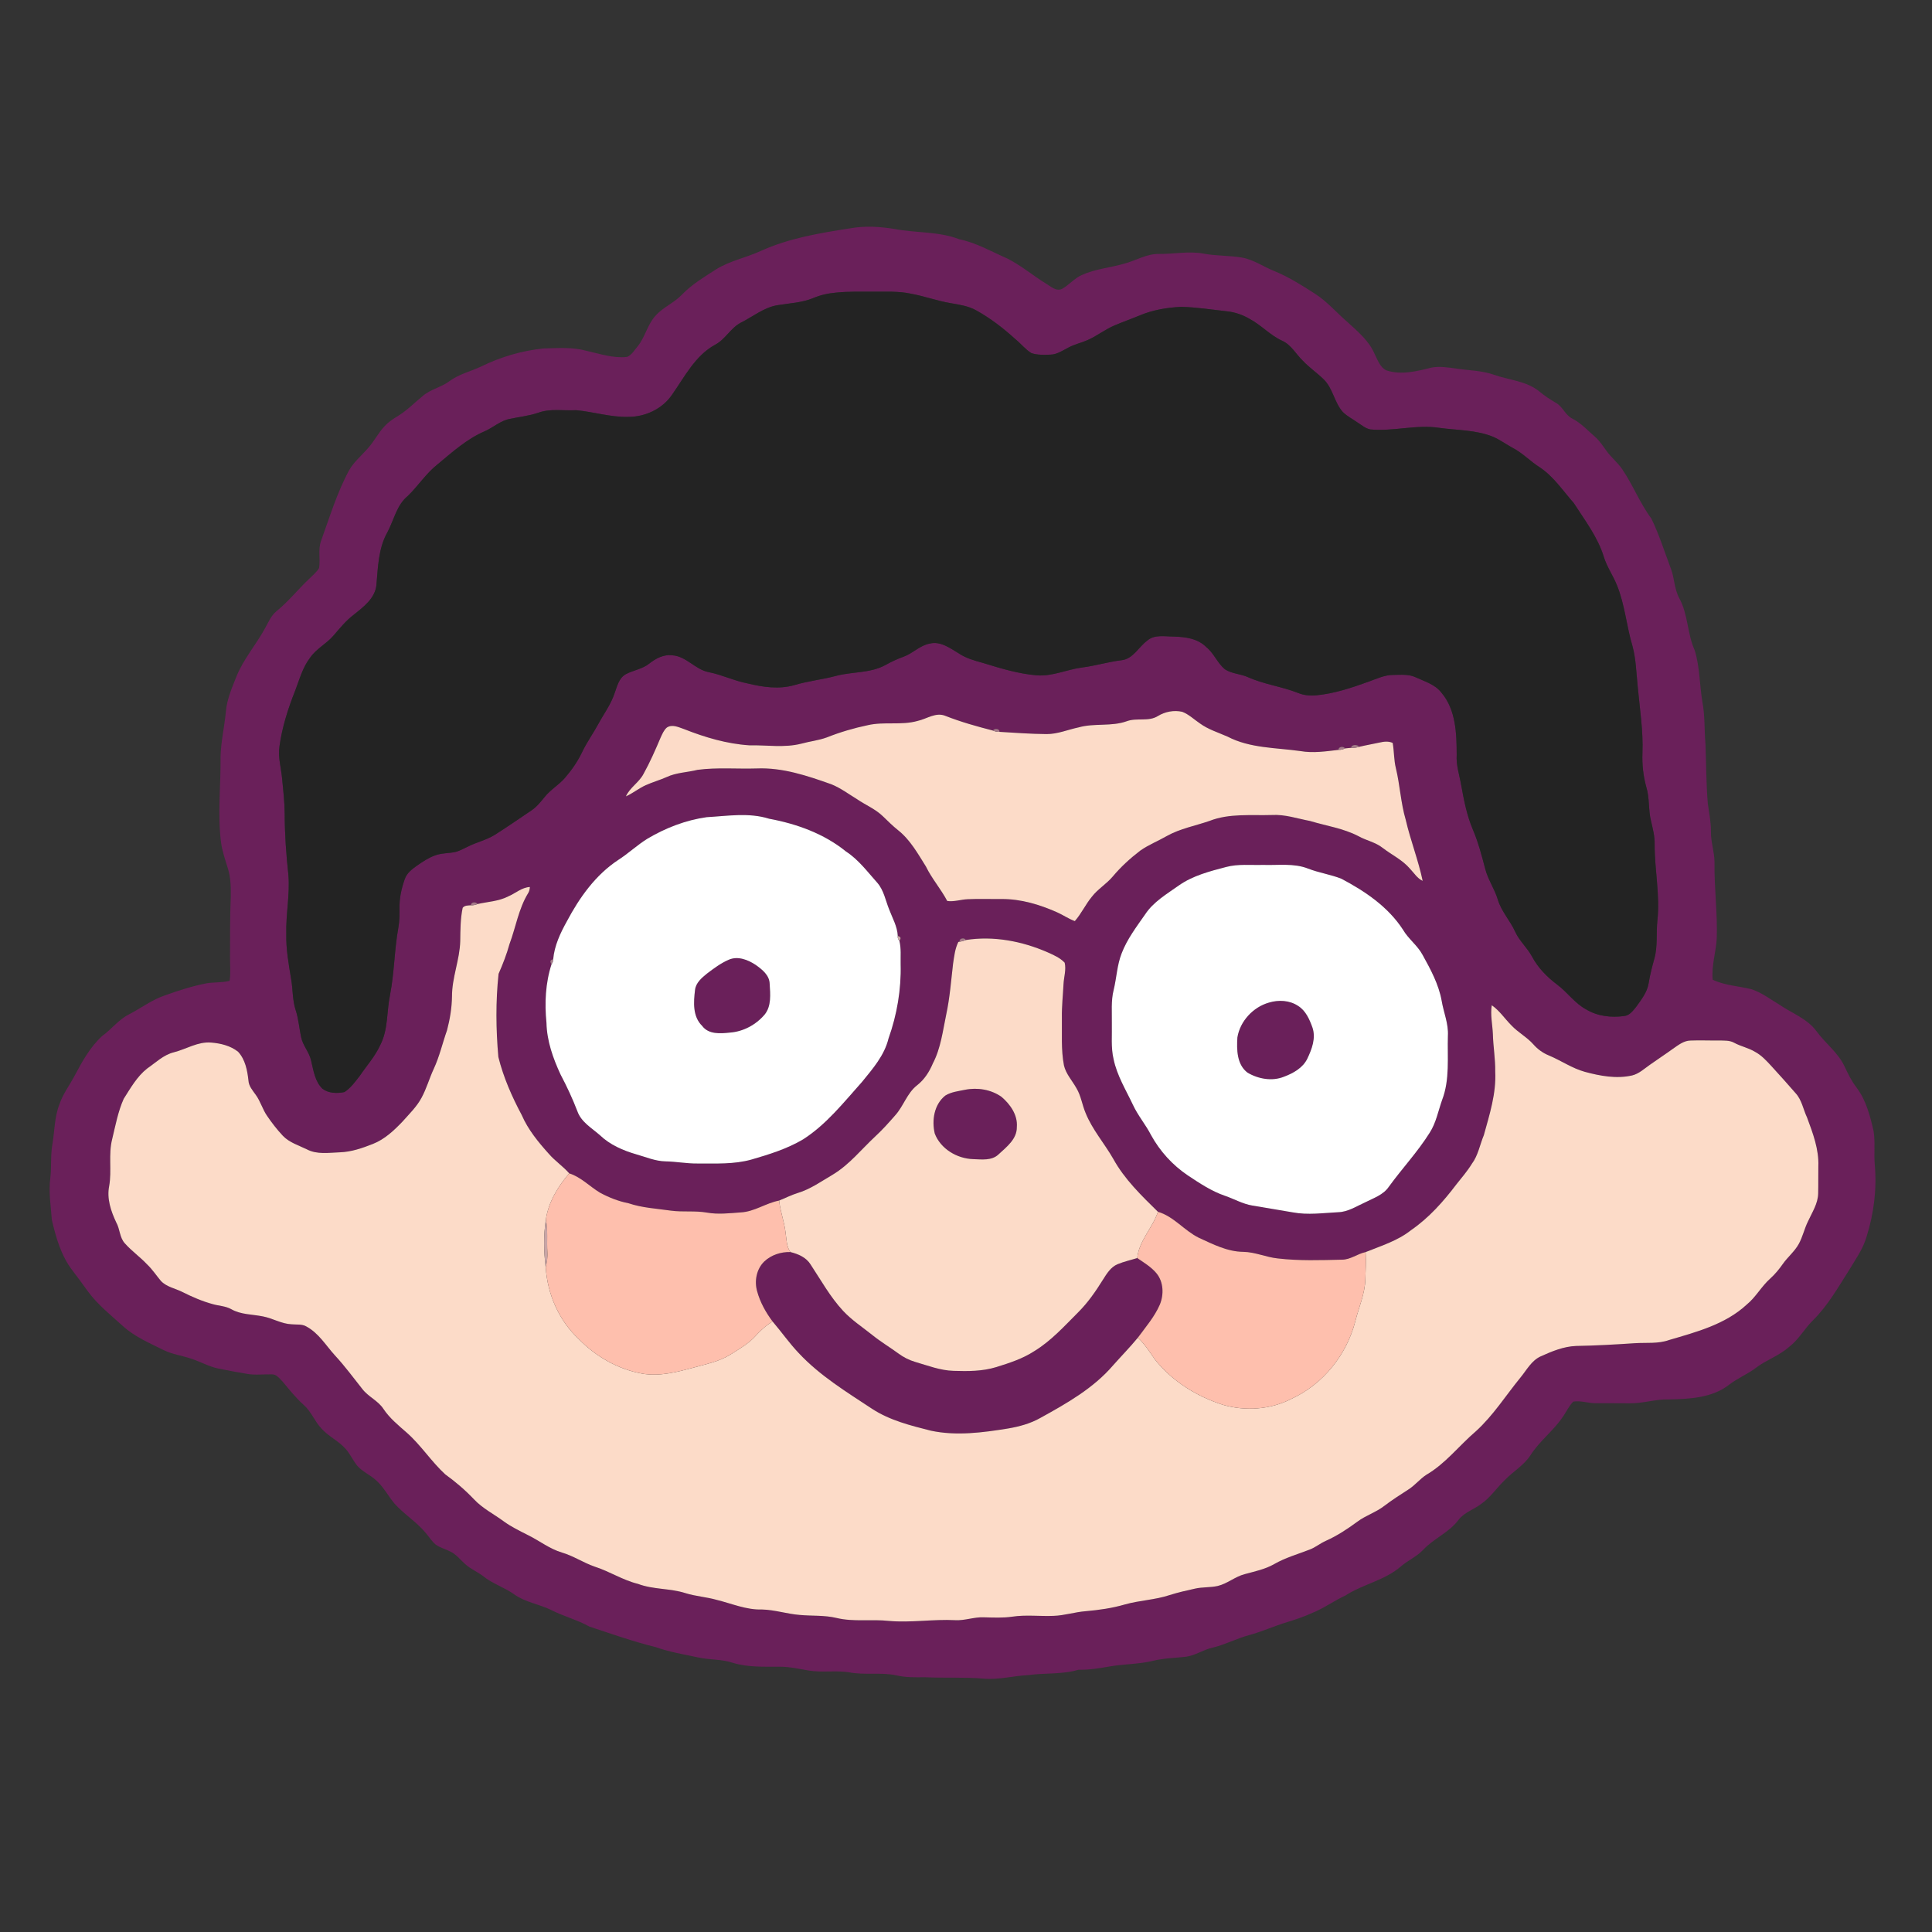 <?xml version="1.0" encoding="UTF-8" ?>
<!DOCTYPE svg PUBLIC "-//W3C//DTD SVG 1.1//EN" "http://www.w3.org/Graphics/SVG/1.1/DTD/svg11.dtd">
<svg width="1080pt" height="1080pt" viewBox="0 0 1080 1080" version="1.1" xmlns="http://www.w3.org/2000/svg">
<rect x="0" y="0" width="1080" height="1080" fill="#333333" stroke="none"/>
<g id="#6a205aff">
<path fill="#6a205a" opacity="1.00" d=" M 475.44 127.61 C 483.57 126.16 491.89 126.68 500.00 127.99 C 512.01 130.33 524.63 129.24 536.21 133.74 C 545.88 135.72 554.40 140.74 563.36 144.63 C 570.88 148.50 577.39 154.00 584.57 158.44 C 587.27 160.00 590.20 163.01 593.57 161.55 C 597.56 159.36 600.51 155.63 604.71 153.75 C 612.24 150.30 620.64 149.68 628.53 147.37 C 635.04 145.65 641.02 141.81 647.96 141.94 C 656.30 142.08 664.68 140.20 672.97 141.81 C 679.95 143.09 687.11 142.80 694.10 143.96 C 700.72 145.09 706.26 149.10 712.39 151.55 C 720.38 154.81 727.68 159.44 734.92 164.09 C 741.95 168.54 747.33 175.01 753.62 180.37 C 759.19 185.49 765.27 190.57 768.34 197.68 C 770.07 201.06 771.35 205.33 775.05 207.06 C 783.33 209.76 792.06 207.54 800.21 205.49 C 804.80 204.63 809.49 205.43 814.07 206.02 C 821.18 207.12 828.52 207.11 835.36 209.57 C 843.71 212.50 853.22 212.97 860.36 218.71 C 863.29 221.19 866.49 223.29 869.81 225.22 C 873.60 227.35 874.99 232.05 878.93 234.01 C 883.88 236.53 887.60 240.71 891.75 244.29 C 894.25 246.49 896.06 249.32 898.01 252.01 C 900.62 255.66 904.22 258.48 906.76 262.20 C 912.82 271.05 916.66 281.23 923.10 289.84 C 927.50 298.85 930.48 308.50 934.04 317.88 C 936.06 323.23 935.92 329.22 938.69 334.33 C 943.70 343.39 943.12 354.20 947.36 363.55 C 950.23 372.88 950.05 382.83 951.65 392.42 C 953.15 400.14 952.67 408.04 953.37 415.84 C 953.78 427.02 953.76 438.22 954.69 449.38 C 955.44 454.58 956.51 459.77 956.42 465.07 C 956.36 470.79 958.40 476.27 958.42 481.98 C 958.20 496.23 960.16 510.42 959.67 524.67 C 959.23 532.38 956.62 539.92 957.42 547.69 C 964.21 550.91 971.93 551.19 979.15 553.00 C 984.75 554.85 989.51 558.51 994.53 561.51 C 1001.58 566.39 1010.23 569.35 1015.47 576.51 C 1020.37 583.23 1027.40 588.32 1031.03 595.96 C 1033.00 600.17 1035.03 604.36 1037.90 608.05 C 1043.20 615.16 1045.44 623.89 1047.37 632.40 C 1048.32 638.56 1047.47 644.82 1048.00 651.02 C 1049.24 664.54 1047.51 678.32 1043.44 691.25 C 1041.45 698.28 1037.08 704.22 1033.40 710.41 C 1027.39 719.89 1021.75 729.77 1013.75 737.77 C 1008.79 742.52 1005.58 748.85 1000.02 753.00 C 994.54 757.89 987.40 760.19 981.60 764.60 C 976.96 768.14 971.47 770.34 966.83 773.88 C 957.36 781.43 944.58 782.06 932.98 782.29 C 925.55 782.05 918.40 784.59 910.99 784.45 C 904.65 784.34 898.32 784.47 891.99 784.41 C 887.80 784.41 883.66 782.83 879.49 783.51 C 877.05 785.87 875.71 789.06 873.78 791.80 C 868.53 799.75 860.61 805.46 855.52 813.52 C 851.86 819.16 845.88 822.53 841.28 827.28 C 836.67 831.67 833.15 837.19 827.83 840.82 C 823.79 843.83 818.68 845.40 815.45 849.44 C 810.18 856.68 801.47 859.97 795.47 866.45 C 791.84 870.30 786.82 872.33 782.89 875.83 C 773.92 883.52 761.83 885.57 752.07 891.92 C 745.71 894.83 740.05 899.07 733.53 901.64 C 729.05 903.72 724.36 905.29 719.64 906.73 C 712.38 908.93 705.45 912.10 698.12 914.08 C 691.25 915.93 684.92 919.35 677.99 921.00 C 672.57 922.13 667.93 925.68 662.35 926.19 C 656.43 926.84 650.42 926.96 644.61 928.39 C 636.67 930.34 628.42 930.15 620.40 931.54 C 614.59 932.56 608.77 933.54 602.86 933.40 C 593.78 936.12 584.08 935.07 574.76 936.40 C 566.48 936.79 558.35 939.09 550.02 938.38 C 539.01 937.43 527.97 938.11 516.95 937.58 C 511.70 937.62 506.41 937.79 501.27 936.57 C 492.41 934.64 483.25 936.57 474.38 934.78 C 466.99 933.70 459.47 935.07 452.09 933.84 C 446.75 932.94 441.43 931.69 435.98 931.71 C 427.15 931.66 418.13 932.13 409.58 929.50 C 403.32 927.43 396.64 927.92 390.26 926.51 C 382.24 924.81 374.12 923.45 366.37 920.70 C 353.87 917.63 341.72 913.30 329.51 909.28 C 322.65 905.45 314.99 903.53 308.02 899.96 C 301.38 896.70 293.75 895.71 287.62 891.37 C 282.06 887.37 275.35 885.34 270.01 881.03 C 266.75 878.55 262.85 876.98 259.85 874.16 C 257.21 871.79 254.99 868.83 251.71 867.31 C 249.01 865.94 246.00 865.19 243.53 863.41 C 241.35 861.57 239.86 859.09 238.01 856.96 C 232.90 850.72 225.85 846.48 220.50 840.49 C 216.88 836.11 214.25 830.88 209.85 827.16 C 206.64 824.32 202.51 822.62 199.69 819.33 C 197.25 816.35 195.75 812.70 193.14 809.86 C 189.19 805.39 183.52 802.92 179.58 798.44 C 175.81 794.41 173.93 788.94 169.70 785.30 C 165.29 781.34 161.63 776.68 157.84 772.16 C 156.18 770.53 154.55 768.15 151.96 768.28 C 147.37 768.14 142.74 768.80 138.18 768.02 C 132.81 767.10 127.44 766.13 122.10 765.04 C 116.90 763.97 112.26 761.28 107.25 759.64 C 102.02 757.77 96.36 757.18 91.36 754.64 C 83.52 750.72 75.25 747.26 68.69 741.27 C 61.89 735.11 54.59 729.32 49.12 721.87 C 46.35 717.99 43.51 714.16 40.63 710.36 C 34.19 702.14 31.29 691.84 28.97 681.84 C 28.40 673.97 27.07 666.04 28.17 658.16 C 28.83 652.02 28.20 645.81 29.28 639.71 C 30.57 632.25 30.38 624.46 33.23 617.34 C 35.10 611.65 38.77 606.85 41.56 601.62 C 45.82 593.59 50.32 585.37 57.08 579.15 C 62.33 575.42 66.24 570.00 72.06 567.06 C 78.92 563.56 85.12 558.71 92.52 556.32 C 100.00 553.61 107.61 551.22 115.43 549.68 C 119.71 548.97 124.12 549.37 128.35 548.31 C 129.04 543.90 128.53 539.42 128.59 534.99 C 128.62 523.66 128.52 512.32 129.01 501.00 C 129.05 495.80 128.99 490.48 127.39 485.48 C 125.89 480.64 124.22 475.82 123.54 470.78 C 121.56 454.88 123.47 438.89 123.29 422.95 C 123.51 414.55 125.45 406.33 126.25 397.99 C 126.79 391.02 129.65 384.55 132.19 378.13 C 136.12 368.37 143.18 360.38 148.16 351.19 C 150.05 347.87 151.52 344.14 154.56 341.65 C 161.20 336.29 166.51 329.55 172.69 323.70 C 174.65 321.71 176.95 319.95 178.38 317.51 C 179.18 312.52 177.70 307.29 179.45 302.42 C 184.27 289.15 188.34 275.50 195.08 263.02 C 197.75 258.22 202.10 254.73 205.63 250.61 C 209.19 246.75 211.45 241.88 215.13 238.12 C 217.24 235.81 219.88 234.11 222.53 232.49 C 227.61 229.39 231.76 225.06 236.35 221.33 C 240.69 217.57 246.61 216.56 251.17 213.12 C 256.49 209.17 263.02 207.65 268.95 204.89 C 279.89 199.50 291.82 196.01 303.95 194.77 C 311.89 194.61 320.01 193.94 327.76 196.09 C 335.25 197.75 342.83 200.40 350.60 199.51 C 353.21 198.35 354.73 195.63 356.53 193.51 C 360.70 188.33 361.91 181.37 366.47 176.46 C 370.77 171.61 377.06 169.21 381.45 164.47 C 386.98 158.79 393.84 154.75 400.44 150.48 C 408.10 145.77 417.06 144.05 425.17 140.34 C 441.01 133.11 458.36 130.26 475.44 127.61 M 467.46 163.57 C 463.05 163.94 458.70 164.88 454.63 166.62 C 448.26 169.26 441.30 169.48 434.60 170.62 C 427.02 171.86 421.00 176.93 414.31 180.28 C 408.45 183.24 405.53 189.72 399.70 192.74 C 388.57 198.85 382.72 210.65 375.68 220.64 C 370.28 228.64 360.56 233.12 351.03 233.04 C 341.22 233.26 331.74 230.19 322.05 229.30 C 315.01 229.69 307.68 228.26 300.89 230.72 C 295.76 232.50 290.33 233.02 285.06 234.15 C 279.80 235.12 275.80 238.93 271.04 241.04 C 261.02 245.31 252.85 252.73 244.57 259.60 C 238.23 264.61 233.83 271.50 228.10 277.12 C 221.68 282.29 220.25 290.69 216.53 297.60 C 211.45 306.61 211.31 317.23 210.40 327.25 C 209.51 334.66 203.06 339.36 197.68 343.70 C 193.30 346.99 189.90 351.29 186.34 355.39 C 182.47 359.88 176.89 362.60 173.46 367.52 C 169.19 372.98 167.44 379.78 164.99 386.13 C 161.01 396.14 157.70 406.51 156.23 417.21 C 155.32 423.25 157.15 429.19 157.70 435.16 C 158.33 441.77 159.12 448.37 159.15 455.01 C 159.17 466.37 159.98 477.71 161.21 488.99 C 162.17 500.03 159.73 510.96 160.05 522.00 C 159.82 530.50 161.38 538.90 162.74 547.26 C 163.78 553.02 163.41 559.01 165.28 564.63 C 166.88 569.54 167.27 574.73 168.33 579.76 C 169.29 584.54 172.96 588.21 173.93 592.99 C 175.26 598.43 176.04 604.60 180.31 608.66 C 183.75 611.23 188.52 611.31 192.56 610.46 C 196.12 608.14 198.66 604.58 201.22 601.26 C 205.00 595.66 209.63 590.60 212.45 584.40 C 217.08 575.68 216.07 565.51 218.04 556.11 C 220.44 543.70 220.43 530.99 222.68 518.57 C 223.28 515.07 223.39 511.51 223.33 507.97 C 223.16 502.30 224.38 496.67 226.29 491.36 C 227.42 488.08 230.26 485.90 232.98 483.97 C 236.21 481.74 239.50 479.51 243.21 478.17 C 246.86 476.83 250.81 477.05 254.57 476.25 C 257.20 475.59 259.53 474.14 261.98 473.04 C 266.78 470.71 272.08 469.49 276.64 466.65 C 283.56 462.27 290.28 457.60 297.08 453.03 C 300.04 451.05 302.25 448.23 304.47 445.51 C 307.72 441.41 312.40 438.79 315.81 434.84 C 319.59 430.45 322.93 425.64 325.43 420.40 C 328.04 414.91 331.62 409.96 334.51 404.63 C 337.58 398.98 341.50 393.75 343.53 387.59 C 344.97 383.72 345.92 379.03 349.86 376.87 C 354.11 374.61 359.15 374.02 362.98 370.92 C 366.60 368.06 371.00 365.73 375.77 366.31 C 383.68 366.82 388.63 374.32 396.24 375.75 C 403.65 377.21 410.49 380.63 417.92 382.03 C 426.42 384.11 435.44 385.44 444.02 382.99 C 451.74 380.67 459.80 379.87 467.57 377.77 C 476.60 375.41 486.50 376.37 494.90 371.79 C 498.18 369.95 501.60 368.37 505.14 367.09 C 510.32 365.24 514.23 360.75 519.77 359.76 C 525.70 358.30 531.02 362.27 535.82 365.16 C 539.89 367.93 544.66 369.26 549.36 370.55 C 559.25 373.59 569.27 376.67 579.64 377.52 C 588.41 378.19 596.54 374.16 605.11 373.11 C 612.45 372.15 619.57 369.97 626.92 369.07 C 633.39 368.38 636.40 361.76 641.19 358.23 C 645.21 354.54 651.05 355.82 655.99 355.84 C 662.45 356.01 669.49 356.86 674.28 361.70 C 678.61 365.14 680.52 370.69 684.78 374.17 C 688.61 376.67 693.44 376.65 697.57 378.52 C 706.57 382.56 716.50 383.75 725.65 387.37 C 728.92 388.72 732.50 389.02 736.00 388.66 C 746.04 387.69 755.67 384.45 765.11 381.03 C 769.62 379.45 774.06 377.24 778.96 377.28 C 783.09 377.26 787.49 376.77 791.35 378.60 C 796.42 380.96 802.24 382.56 805.78 387.23 C 813.88 396.76 814.28 410.11 814.30 422.00 C 813.92 427.81 815.89 433.34 816.84 438.99 C 818.35 447.41 820.00 455.89 823.36 463.80 C 826.40 470.89 828.31 478.38 830.28 485.82 C 831.82 491.78 835.48 496.89 837.25 502.77 C 839.23 509.49 844.24 514.65 847.06 520.98 C 849.39 526.04 853.73 529.77 856.37 534.66 C 859.72 540.98 864.85 546.20 870.54 550.47 C 876.23 554.71 880.32 560.88 886.68 564.27 C 893.03 568.10 900.72 568.96 907.97 567.96 C 911.00 567.63 912.91 564.93 914.69 562.75 C 917.51 558.77 920.75 554.74 921.57 549.78 C 922.33 545.08 923.50 540.48 924.79 535.91 C 926.74 528.96 925.73 521.68 926.49 514.58 C 928.04 500.36 924.90 486.19 924.95 471.98 C 925.07 467.53 923.90 463.21 922.92 458.92 C 921.35 452.68 922.21 446.10 920.28 439.93 C 918.58 433.78 917.88 427.38 918.13 421.00 C 918.64 408.40 916.58 395.92 915.45 383.41 C 914.70 375.99 914.51 368.45 912.58 361.21 C 909.19 349.94 908.32 337.99 903.84 327.03 C 901.68 321.69 898.30 316.91 896.57 311.38 C 893.19 300.23 885.95 290.88 879.74 281.20 C 873.68 274.32 868.51 266.43 860.76 261.25 C 855.49 257.95 851.21 253.28 845.66 250.40 C 842.01 248.43 838.64 245.94 834.85 244.25 C 825.33 240.30 814.83 240.57 804.79 239.20 C 791.88 237.15 778.98 241.28 766.05 240.06 C 763.32 239.53 761.16 237.64 758.89 236.19 C 756.15 234.24 753.08 232.72 750.68 230.34 C 745.85 225.00 745.16 217.10 739.93 212.05 C 736.22 208.41 731.87 205.48 728.31 201.68 C 724.41 197.94 721.80 192.71 716.65 190.45 C 710.01 187.38 705.07 181.76 698.66 178.33 C 694.78 176.06 690.49 174.50 686.00 174.05 C 677.40 173.09 668.82 171.72 660.16 171.53 C 652.38 171.94 644.54 173.23 637.32 176.24 C 632.53 178.23 627.63 179.94 622.87 181.99 C 617.67 184.21 613.20 187.79 608.05 190.08 C 604.54 191.65 600.72 192.44 597.32 194.25 C 594.05 195.92 590.85 198.21 587.03 198.26 C 583.55 198.35 579.92 198.52 576.58 197.41 C 573.13 195.29 570.63 192.00 567.49 189.49 C 560.79 183.40 553.57 177.84 545.63 173.45 C 541.26 171.03 536.26 170.31 531.41 169.47 C 523.82 168.20 516.57 165.49 509.00 164.14 C 502.09 162.68 495.00 163.13 488.00 163.07 C 481.15 163.10 474.28 162.86 467.46 163.57 M 647.30 400.25 C 642.07 403.55 635.61 401.11 630.01 403.12 C 621.31 406.30 611.80 404.11 602.97 406.61 C 596.98 407.87 591.20 410.40 585.00 410.36 C 576.22 410.28 567.46 409.66 558.70 409.11 C 558.96 407.27 555.77 406.94 555.06 408.39 C 546.13 406.10 537.23 403.61 528.64 400.24 C 523.18 397.90 518.14 401.87 512.95 403.00 C 503.85 405.58 494.27 403.27 485.11 405.38 C 477.29 407.02 469.58 409.28 462.15 412.24 C 457.57 413.91 452.67 414.42 447.97 415.71 C 438.44 418.14 428.61 416.44 418.93 416.64 C 406.31 415.83 394.10 412.20 382.40 407.57 C 379.36 406.54 375.76 404.67 372.74 406.73 C 371.06 408.19 370.22 410.34 369.29 412.31 C 366.36 419.23 363.34 426.13 359.68 432.71 C 357.17 437.45 352.10 440.22 349.89 445.17 C 353.78 443.46 357.08 440.66 360.97 438.93 C 364.75 437.22 368.76 436.10 372.55 434.43 C 378.01 431.83 384.18 431.80 389.97 430.34 C 400.91 428.89 412.00 429.92 423.00 429.57 C 437.45 428.96 451.35 433.66 464.77 438.43 C 469.95 440.53 474.45 443.92 479.19 446.82 C 483.96 450.07 489.45 452.29 493.62 456.38 C 496.34 459.00 499.01 461.68 501.97 464.04 C 508.78 469.40 513.04 477.14 517.58 484.36 C 520.90 491.19 525.98 496.93 529.50 503.65 C 533.35 504.21 537.15 502.80 541.00 502.66 C 547.31 502.36 553.64 502.62 559.97 502.56 C 570.74 502.50 581.24 505.67 591.00 510.02 C 594.34 511.51 597.38 513.65 600.83 514.90 C 604.50 510.74 606.80 505.59 610.33 501.31 C 613.66 496.97 618.51 494.18 622.01 490.01 C 626.56 484.57 631.83 479.77 637.46 475.47 C 642.10 472.22 647.42 470.13 652.32 467.31 C 659.72 463.16 668.15 461.66 676.09 458.91 C 687.17 454.55 699.36 455.96 711.00 455.60 C 718.27 455.16 725.22 457.59 732.27 458.92 C 741.36 461.67 750.98 463.02 759.48 467.47 C 763.85 469.92 768.99 470.82 772.97 474.02 C 778.06 477.93 784.07 480.73 788.27 485.72 C 790.50 488.04 792.25 491.02 795.28 492.41 C 792.85 480.80 788.46 469.75 785.79 458.20 C 783.02 448.81 782.61 438.95 780.31 429.45 C 779.15 424.81 779.35 419.98 778.52 415.29 C 776.24 414.26 773.69 414.51 771.33 415.06 C 767.53 415.90 763.69 416.54 759.90 417.45 C 758.90 416.07 755.35 416.06 755.28 418.04 C 754.43 418.12 752.73 418.28 751.88 418.37 C 751.12 416.94 747.97 417.36 748.28 419.18 C 741.19 420.01 734.05 421.11 726.93 419.86 C 713.29 417.93 698.76 418.32 686.26 411.80 C 680.99 409.46 675.36 407.78 670.67 404.33 C 667.44 402.14 664.56 399.33 660.88 397.90 C 656.25 396.87 651.34 397.80 647.30 400.25 M 395.03 456.81 C 383.30 458.46 372.05 462.82 361.90 468.85 C 356.19 472.38 351.29 477.06 345.64 480.69 C 332.95 489.02 323.94 501.72 316.92 514.95 C 313.24 521.58 309.92 528.58 309.24 536.25 C 307.50 536.62 307.20 537.53 308.33 538.96 C 304.90 549.49 304.38 560.78 305.48 571.74 C 305.69 581.87 309.14 591.56 313.35 600.65 C 316.87 607.32 320.06 614.15 322.76 621.19 C 324.92 627.29 330.78 630.54 335.37 634.60 C 340.98 639.97 348.30 643.14 355.66 645.27 C 361.05 646.78 366.31 649.11 372.00 649.21 C 378.02 649.31 383.98 650.50 390.02 650.41 C 400.07 650.37 410.34 650.94 420.13 648.18 C 430.04 645.31 440.02 642.19 448.95 636.91 C 461.98 628.56 471.63 616.25 481.83 604.85 C 487.81 597.50 494.38 590.04 496.67 580.58 C 501.41 567.28 503.83 553.13 503.46 539.00 C 503.36 534.65 503.83 530.19 502.76 525.93 C 503.86 524.51 503.56 523.61 501.86 523.21 C 501.62 517.88 498.85 513.17 497.01 508.29 C 495.01 503.30 494.06 497.70 490.46 493.52 C 484.94 487.37 479.96 480.57 472.94 476.01 C 460.65 466.02 445.39 460.54 429.96 457.68 C 418.60 454.10 406.65 456.16 395.03 456.81 M 685.46 484.64 C 676.29 487.04 666.86 489.45 658.98 494.97 C 652.26 499.76 644.77 504.08 640.14 511.14 C 635.29 518.11 630.04 524.98 626.99 532.98 C 624.43 539.52 624.20 546.63 622.54 553.40 C 621.01 559.48 621.63 565.79 621.53 572.00 C 621.70 578.72 620.94 585.55 622.52 592.15 C 624.42 601.29 629.40 609.30 633.33 617.64 C 636.11 623.63 640.45 628.69 643.46 634.55 C 648.41 643.55 655.46 651.31 663.98 657.05 C 670.56 661.42 677.23 665.89 684.77 668.46 C 689.91 670.22 694.70 673.03 700.12 673.92 C 707.63 675.24 715.18 676.37 722.69 677.72 C 731.08 679.29 739.63 678.06 748.07 677.63 C 753.54 677.48 758.20 674.32 763.05 672.16 C 767.78 669.74 773.28 667.99 776.39 663.37 C 783.79 653.17 792.48 643.93 799.19 633.23 C 802.79 627.66 803.97 621.02 806.16 614.86 C 810.55 603.44 809.01 590.96 809.38 579.00 C 809.78 572.23 806.96 565.93 805.88 559.35 C 804.21 550.15 799.70 541.87 795.23 533.78 C 792.38 528.47 787.28 524.90 784.27 519.70 C 776.00 506.94 763.05 498.19 749.82 491.21 C 743.79 488.83 737.28 487.91 731.23 485.55 C 723.17 482.39 714.42 483.79 706.00 483.49 C 699.15 483.70 692.16 482.87 685.46 484.64 M 284.06 501.11 C 278.73 503.85 272.66 504.07 266.92 505.36 C 266.22 503.89 263.02 504.22 263.29 506.06 C 261.69 506.18 259.70 506.05 258.63 507.49 C 257.36 513.57 257.36 519.82 257.28 526.01 C 257.02 536.53 252.62 546.49 252.67 557.04 C 252.57 563.42 251.51 569.77 249.89 575.93 C 247.35 583.10 245.69 590.59 242.46 597.51 C 239.99 602.82 238.44 608.52 235.63 613.68 C 232.92 618.73 228.74 622.74 224.98 626.99 C 220.21 631.99 214.97 636.91 208.44 639.47 C 202.52 641.81 196.41 643.94 189.99 644.15 C 183.84 644.37 177.23 645.49 171.55 642.50 C 166.94 640.23 161.74 638.72 158.11 634.90 C 154.85 631.43 151.93 627.65 149.26 623.72 C 146.73 620.05 145.60 615.62 142.97 612.02 C 141.24 609.57 139.07 607.18 138.89 604.03 C 138.26 598.35 137.11 592.27 133.10 587.94 C 128.87 584.56 123.34 583.23 118.04 582.80 C 110.61 582.17 104.15 586.48 97.18 588.24 C 91.38 589.67 87.06 594.02 82.27 597.30 C 76.59 601.76 72.97 608.26 69.14 614.26 C 65.97 621.38 64.54 629.17 62.72 636.73 C 60.50 645.35 62.58 654.29 61.03 662.99 C 59.61 670.02 62.01 677.02 64.96 683.31 C 67.10 687.05 66.81 691.87 69.87 695.13 C 73.65 699.36 78.33 702.66 82.22 706.79 C 85.15 709.57 87.37 712.98 89.96 716.06 C 93.13 719.43 97.94 720.20 101.93 722.22 C 107.40 724.96 113.05 727.43 118.97 729.03 C 122.40 730.01 126.14 730.07 129.31 731.86 C 134.70 734.95 141.15 734.67 147.08 735.90 C 152.49 736.95 157.39 740.05 162.99 740.28 C 165.79 740.58 168.87 740.02 171.38 741.58 C 178.20 745.28 182.20 752.16 187.28 757.73 C 192.76 763.64 197.53 770.14 202.54 776.45 C 205.87 780.82 211.34 782.95 214.37 787.62 C 217.81 792.79 222.63 796.70 227.25 800.75 C 235.27 807.78 241.03 816.95 248.86 824.15 C 254.62 828.30 260.02 832.93 264.92 838.08 C 269.69 843.19 276.01 846.33 281.58 850.44 C 285.73 853.48 290.38 855.71 294.96 858.04 C 301.42 861.19 307.15 865.81 314.12 867.88 C 320.52 869.75 326.08 873.55 332.35 875.73 C 340.67 878.37 348.08 883.30 356.61 885.39 C 365.18 888.64 374.57 887.79 383.24 890.59 C 388.91 892.37 394.90 892.70 400.61 894.33 C 409.01 896.39 417.21 900.01 426.00 899.72 C 433.10 899.89 439.91 902.19 446.96 902.75 C 453.83 903.41 460.84 902.82 467.61 904.45 C 477.24 906.77 487.22 905.03 496.99 906.11 C 509.34 907.19 521.66 905.05 534.02 905.69 C 539.42 905.99 544.59 903.83 549.99 904.09 C 555.27 904.21 560.58 904.50 565.83 903.73 C 573.51 902.57 581.26 903.60 588.97 903.28 C 595.04 903.08 600.87 901.13 606.91 900.67 C 614.29 900.02 621.66 898.99 628.79 896.91 C 637.00 894.57 645.66 894.37 653.78 891.67 C 658.45 890.19 663.23 889.10 668.02 888.05 C 672.17 887.11 676.49 887.49 680.64 886.58 C 686.08 885.32 690.39 881.35 695.79 879.96 C 701.40 878.42 707.21 877.25 712.32 874.32 C 718.55 870.74 725.50 868.80 732.15 866.21 C 735.41 864.98 738.09 862.65 741.28 861.28 C 747.51 858.50 753.21 854.71 758.70 850.69 C 763.38 847.15 769.16 845.43 773.81 841.82 C 778.19 838.45 782.88 835.52 787.50 832.51 C 791.11 830.18 793.77 826.70 797.38 824.39 C 808.11 818.13 815.71 808.02 825.06 800.06 C 834.75 791.25 841.76 780.06 850.01 769.98 C 853.45 765.81 856.12 760.55 861.26 758.22 C 867.51 755.40 874.05 752.67 881.01 752.40 C 892.01 752.21 903.01 751.59 913.99 750.85 C 920.36 750.45 926.92 751.28 933.06 749.07 C 948.25 744.61 964.41 740.38 976.34 729.35 C 981.53 725.13 984.67 719.05 989.65 714.65 C 992.29 712.26 994.55 709.49 996.59 706.59 C 999.32 702.68 1003.17 699.63 1005.50 695.42 C 1007.73 691.41 1008.64 686.85 1010.68 682.76 C 1012.99 677.70 1016.31 672.78 1016.37 667.03 C 1016.50 662.02 1016.37 657.02 1016.46 652.02 C 1016.86 642.50 1013.40 633.44 1010.15 624.67 C 1008.02 620.18 1007.25 614.93 1003.81 611.16 C 999.33 605.99 994.76 600.91 990.15 595.87 C 987.42 592.91 984.64 589.87 981.05 587.96 C 977.38 585.72 973.08 584.94 969.34 582.88 C 966.80 581.47 963.78 581.73 960.99 581.63 C 955.64 581.72 950.28 581.45 944.94 581.67 C 941.18 581.76 938.16 584.23 935.21 586.25 C 930.94 589.34 926.52 592.22 922.23 595.27 C 919.10 597.46 916.19 600.23 912.39 601.17 C 903.59 603.19 894.52 601.47 885.97 599.17 C 878.85 597.21 872.73 592.91 865.98 590.07 C 862.58 588.71 859.58 586.57 857.18 583.82 C 853.55 579.71 848.57 577.14 844.84 573.14 C 841.15 569.45 838.25 564.94 833.91 561.94 C 833.03 567.29 834.29 572.63 834.53 577.98 C 834.69 585.00 835.96 591.96 835.84 599.01 C 836.46 611.18 832.69 622.95 829.48 634.54 C 827.25 639.89 826.30 645.87 822.77 650.59 C 820.25 654.70 817.09 658.33 814.11 662.09 C 806.84 671.70 798.71 680.84 788.72 687.71 C 781.28 693.63 772.05 696.43 763.39 699.93 C 758.78 700.87 754.92 704.22 750.06 704.17 C 738.18 704.45 726.24 704.86 714.40 703.49 C 707.81 702.83 701.64 699.88 694.96 699.79 C 686.05 699.70 677.98 695.50 670.08 691.88 C 661.99 687.88 656.09 679.94 647.30 677.40 C 638.07 668.34 628.55 659.17 622.27 647.71 C 617.32 639.08 610.60 631.46 606.85 622.15 C 604.92 617.61 604.31 612.55 601.73 608.29 C 599.38 604.08 595.88 600.38 594.76 595.58 C 593.08 586.82 593.74 577.86 593.60 569.00 C 593.49 562.65 594.20 556.33 594.52 550.00 C 594.73 546.05 596.11 542.07 595.16 538.14 C 592.55 535.40 589.00 533.86 585.61 532.34 C 571.37 526.12 555.34 523.03 539.89 525.48 C 539.21 523.86 535.92 524.50 536.46 526.38 L 535.71 526.57 C 533.83 530.35 533.40 534.63 532.77 538.75 C 531.67 548.19 530.97 557.70 528.97 567.01 C 527.02 576.28 525.93 585.95 521.47 594.46 C 519.51 599.15 516.70 603.51 512.66 606.67 C 507.02 611.07 505.10 618.31 500.41 623.49 C 496.86 627.57 493.25 631.60 489.27 635.27 C 481.50 642.51 474.79 651.04 465.58 656.59 C 459.20 660.32 453.07 664.74 445.92 666.90 C 442.34 668.00 439.01 669.72 435.55 671.12 C 428.15 672.51 421.72 677.36 414.09 677.74 C 407.81 678.20 401.46 678.96 395.21 677.86 C 388.55 676.68 381.77 677.66 375.09 676.76 C 367.14 675.62 359.02 675.22 351.36 672.63 C 345.73 671.53 340.39 669.41 335.36 666.69 C 329.58 663.20 324.75 657.98 318.18 655.90 C 314.74 651.96 310.32 649.04 306.89 645.09 C 300.96 638.51 295.21 631.52 291.66 623.33 C 286.16 613.03 281.42 602.23 278.59 590.88 C 277.22 575.45 277.05 559.81 278.70 544.40 C 281.08 538.97 283.24 533.45 284.82 527.72 C 288.35 518.30 289.88 508.05 295.19 499.36 C 295.89 498.31 296.12 497.06 296.21 495.84 C 291.64 496.05 288.12 499.42 284.06 501.11 Z" />
<path fill="#6a205a" opacity="1.00" d=" M 407.41 536.48 C 412.50 534.28 418.18 536.53 422.50 539.43 C 426.07 541.97 430.14 545.17 430.25 549.98 C 430.59 555.77 431.34 562.52 427.31 567.30 C 422.47 572.92 415.43 576.70 407.98 577.23 C 402.67 577.80 396.10 578.32 392.52 573.49 C 387.12 568.22 387.69 560.22 388.53 553.36 C 388.99 549.36 392.27 546.64 395.18 544.26 C 399.03 541.34 402.95 538.40 407.41 536.48 Z" />
<path fill="#6a205a" opacity="1.00" d=" M 709.36 560.45 C 714.72 558.82 720.91 559.13 725.66 562.31 C 729.92 564.98 732.03 569.82 733.66 574.38 C 735.70 580.29 733.34 586.50 730.78 591.85 C 728.26 596.97 723.01 599.91 717.88 601.84 C 711.23 604.60 703.45 603.19 697.39 599.63 C 691.39 595.12 691.26 586.74 691.71 579.93 C 693.19 570.84 700.52 562.95 709.36 560.45 Z" />
<path fill="#6a205a" opacity="1.00" d=" M 539.38 609.21 C 546.33 607.78 554.03 609.02 559.87 613.16 C 564.74 617.33 568.99 623.31 568.41 630.05 C 568.51 636.73 562.71 641.13 558.26 645.24 C 554.45 648.96 548.77 648.11 543.94 647.96 C 534.95 647.66 525.81 642.21 522.54 633.67 C 520.78 626.27 522.17 617.39 528.42 612.44 C 531.69 610.39 535.66 609.98 539.38 609.21 Z" />
<path fill="#6a205a" opacity="1.00" d=" M 427.21 705.20 C 431.09 701.51 436.52 699.76 441.83 699.90 C 446.19 700.98 450.66 702.86 453.12 706.85 C 458.92 715.63 464.05 724.96 471.25 732.73 C 476.12 737.97 482.14 741.89 487.70 746.34 C 492.37 750.10 497.53 753.18 502.37 756.72 C 505.16 758.79 508.31 760.34 511.64 761.33 C 518.66 763.36 525.59 766.10 532.99 766.31 C 541.02 766.58 549.25 766.59 557.00 764.19 C 564.33 761.91 571.74 759.50 578.21 755.27 C 587.58 749.56 594.97 741.33 602.66 733.64 C 608.07 728.26 612.45 721.96 616.46 715.50 C 618.62 712.12 620.83 708.32 624.72 706.71 C 628.27 705.21 632.05 704.42 635.72 703.25 C 639.43 705.81 643.42 708.15 646.37 711.65 C 650.46 716.49 650.71 723.67 648.32 729.35 C 645.36 736.16 640.41 741.82 636.07 747.77 C 631.66 753.12 626.81 758.07 622.21 763.25 C 611.19 776.10 596.21 784.56 581.57 792.63 C 575.99 795.80 569.73 797.48 563.45 798.55 C 549.24 800.84 534.61 802.80 520.36 799.76 C 509.01 796.89 497.38 794.00 487.46 787.51 C 473.18 778.08 458.34 769.04 446.56 756.44 C 441.24 750.87 436.85 744.51 431.85 738.68 C 428.04 733.59 424.89 727.91 423.22 721.75 C 421.62 716.06 422.89 709.40 427.21 705.20 Z" />
</g>
<g id="#232323ff">
<path fill="#232323" opacity="1.00" d=" M 467.46 163.57 C 474.28 162.86 481.15 163.10 488.00 163.07 C 495.00 163.13 502.09 162.68 509.00 164.14 C 516.57 165.49 523.82 168.20 531.41 169.47 C 536.26 170.31 541.26 171.03 545.63 173.45 C 553.57 177.84 560.79 183.40 567.49 189.49 C 570.63 192.00 573.13 195.29 576.58 197.41 C 579.92 198.52 583.55 198.35 587.03 198.26 C 590.85 198.21 594.05 195.92 597.32 194.25 C 600.72 192.44 604.54 191.65 608.05 190.08 C 613.20 187.79 617.67 184.21 622.87 181.99 C 627.63 179.94 632.53 178.23 637.32 176.24 C 644.54 173.23 652.38 171.94 660.16 171.53 C 668.82 171.72 677.40 173.09 686.00 174.05 C 690.49 174.50 694.78 176.06 698.66 178.33 C 705.07 181.76 710.01 187.38 716.65 190.45 C 721.80 192.71 724.41 197.94 728.31 201.68 C 731.87 205.48 736.22 208.41 739.93 212.05 C 745.16 217.10 745.85 225.00 750.68 230.34 C 753.08 232.72 756.15 234.24 758.89 236.19 C 761.16 237.64 763.32 239.53 766.05 240.06 C 778.98 241.28 791.88 237.15 804.79 239.20 C 814.83 240.57 825.33 240.30 834.85 244.25 C 838.64 245.94 842.01 248.43 845.66 250.40 C 851.21 253.28 855.49 257.95 860.76 261.25 C 868.51 266.43 873.68 274.32 879.74 281.20 C 885.95 290.88 893.19 300.23 896.57 311.38 C 898.30 316.91 901.68 321.69 903.84 327.03 C 908.32 337.99 909.19 349.94 912.58 361.21 C 914.51 368.45 914.70 375.99 915.45 383.41 C 916.58 395.92 918.64 408.40 918.13 421.00 C 917.88 427.38 918.58 433.78 920.28 439.93 C 922.21 446.10 921.35 452.68 922.92 458.92 C 923.90 463.21 925.07 467.53 924.95 471.98 C 924.90 486.19 928.04 500.36 926.49 514.58 C 925.73 521.68 926.74 528.96 924.79 535.91 C 923.50 540.48 922.33 545.08 921.57 549.78 C 920.75 554.74 917.51 558.77 914.69 562.75 C 912.91 564.93 911.00 567.63 907.97 567.96 C 900.72 568.96 893.03 568.10 886.68 564.27 C 880.32 560.88 876.23 554.71 870.54 550.47 C 864.85 546.20 859.72 540.98 856.37 534.66 C 853.73 529.77 849.39 526.04 847.06 520.98 C 844.24 514.65 839.23 509.49 837.25 502.77 C 835.48 496.89 831.82 491.78 830.28 485.82 C 828.31 478.38 826.40 470.89 823.36 463.80 C 820.00 455.89 818.35 447.41 816.84 438.99 C 815.89 433.34 813.92 427.81 814.30 422.00 C 814.28 410.11 813.88 396.76 805.78 387.23 C 802.24 382.56 796.42 380.96 791.35 378.60 C 787.49 376.77 783.09 377.26 778.96 377.28 C 774.06 377.24 769.62 379.45 765.11 381.03 C 755.67 384.45 746.04 387.69 736.00 388.66 C 732.50 389.02 728.92 388.72 725.65 387.37 C 716.50 383.75 706.57 382.56 697.57 378.52 C 693.44 376.65 688.61 376.67 684.78 374.17 C 680.52 370.69 678.61 365.14 674.28 361.70 C 669.49 356.86 662.45 356.01 655.99 355.84 C 651.05 355.82 645.21 354.54 641.19 358.23 C 636.40 361.76 633.39 368.38 626.92 369.07 C 619.57 369.97 612.45 372.15 605.11 373.11 C 596.54 374.16 588.41 378.19 579.64 377.52 C 569.27 376.67 559.25 373.59 549.36 370.55 C 544.66 369.26 539.89 367.93 535.82 365.16 C 531.02 362.27 525.70 358.30 519.77 359.76 C 514.23 360.75 510.32 365.24 505.14 367.09 C 501.60 368.37 498.18 369.95 494.90 371.79 C 486.50 376.37 476.60 375.41 467.57 377.77 C 459.80 379.87 451.74 380.67 444.02 382.99 C 435.44 385.44 426.42 384.11 417.92 382.03 C 410.49 380.63 403.65 377.21 396.24 375.75 C 388.63 374.32 383.68 366.82 375.77 366.31 C 371.00 365.73 366.60 368.06 362.98 370.92 C 359.15 374.02 354.11 374.61 349.86 376.87 C 345.92 379.03 344.97 383.72 343.53 387.59 C 341.50 393.75 337.58 398.98 334.51 404.63 C 331.62 409.96 328.04 414.91 325.43 420.40 C 322.93 425.64 319.59 430.45 315.81 434.84 C 312.40 438.79 307.72 441.41 304.47 445.51 C 302.25 448.23 300.04 451.05 297.08 453.03 C 290.28 457.60 283.56 462.27 276.64 466.65 C 272.08 469.49 266.78 470.71 261.98 473.04 C 259.53 474.14 257.20 475.59 254.57 476.25 C 250.81 477.05 246.86 476.83 243.21 478.17 C 239.50 479.51 236.21 481.74 232.98 483.97 C 230.26 485.90 227.42 488.08 226.29 491.36 C 224.38 496.67 223.16 502.30 223.33 507.97 C 223.39 511.51 223.28 515.07 222.68 518.57 C 220.43 530.99 220.44 543.70 218.04 556.11 C 216.07 565.51 217.08 575.68 212.45 584.40 C 209.63 590.60 205.00 595.66 201.22 601.26 C 198.66 604.58 196.12 608.14 192.56 610.46 C 188.52 611.31 183.75 611.23 180.31 608.66 C 176.04 604.60 175.26 598.43 173.93 592.99 C 172.96 588.21 169.29 584.54 168.33 579.76 C 167.27 574.73 166.88 569.54 165.28 564.63 C 163.41 559.01 163.78 553.02 162.74 547.26 C 161.38 538.90 159.82 530.50 160.05 522.00 C 159.73 510.96 162.17 500.03 161.21 488.99 C 159.98 477.71 159.17 466.37 159.15 455.01 C 159.12 448.37 158.33 441.77 157.70 435.16 C 157.15 429.19 155.32 423.25 156.23 417.21 C 157.70 406.51 161.01 396.14 164.99 386.13 C 167.44 379.78 169.19 372.98 173.46 367.52 C 176.89 362.60 182.47 359.88 186.34 355.39 C 189.90 351.29 193.30 346.99 197.68 343.70 C 203.06 339.36 209.51 334.66 210.40 327.25 C 211.31 317.23 211.45 306.61 216.53 297.60 C 220.25 290.69 221.68 282.29 228.10 277.12 C 233.83 271.50 238.23 264.61 244.57 259.60 C 252.85 252.73 261.02 245.31 271.04 241.04 C 275.80 238.93 279.80 235.12 285.06 234.15 C 290.33 233.02 295.76 232.50 300.89 230.72 C 307.68 228.26 315.01 229.69 322.05 229.30 C 331.74 230.19 341.22 233.26 351.03 233.04 C 360.56 233.12 370.28 228.64 375.68 220.64 C 382.72 210.65 388.57 198.85 399.70 192.74 C 405.53 189.72 408.45 183.24 414.31 180.28 C 421.00 176.93 427.02 171.86 434.60 170.62 C 441.30 169.48 448.26 169.26 454.63 166.62 C 458.70 164.88 463.05 163.94 467.46 163.57 Z" />
</g>
<g id="#fcdbc8ff">
<path fill="#fcdbc8" opacity="1.00" d=" M 647.30 400.25 C 651.34 397.80 656.25 396.87 660.88 397.90 C 664.56 399.33 667.44 402.14 670.67 404.33 C 675.36 407.78 680.99 409.46 686.26 411.80 C 698.76 418.32 713.29 417.93 726.93 419.86 C 734.05 421.11 741.19 420.01 748.28 419.18 C 749.53 419.25 750.74 418.89 751.88 418.37 C 752.73 418.28 754.43 418.12 755.28 418.04 C 756.84 418.14 758.40 417.91 759.90 417.45 C 763.69 416.54 767.53 415.90 771.33 415.06 C 773.69 414.51 776.24 414.26 778.52 415.29 C 779.35 419.98 779.15 424.81 780.31 429.45 C 782.61 438.95 783.02 448.81 785.79 458.20 C 788.46 469.75 792.85 480.80 795.28 492.41 C 792.25 491.02 790.50 488.04 788.27 485.72 C 784.07 480.73 778.06 477.93 772.97 474.02 C 768.99 470.82 763.85 469.92 759.48 467.47 C 750.98 463.02 741.36 461.67 732.27 458.92 C 725.22 457.59 718.27 455.16 711.00 455.60 C 699.36 455.96 687.17 454.55 676.09 458.91 C 668.15 461.66 659.72 463.16 652.32 467.31 C 647.42 470.13 642.10 472.22 637.46 475.47 C 631.83 479.77 626.56 484.57 622.01 490.01 C 618.51 494.18 613.66 496.97 610.33 501.31 C 606.80 505.59 604.50 510.74 600.83 514.90 C 597.38 513.65 594.34 511.51 591.00 510.02 C 581.24 505.67 570.74 502.50 559.97 502.56 C 553.64 502.62 547.31 502.36 541.00 502.66 C 537.15 502.80 533.35 504.21 529.50 503.65 C 525.98 496.93 520.90 491.19 517.58 484.36 C 513.04 477.14 508.78 469.40 501.97 464.04 C 499.01 461.68 496.34 459.00 493.62 456.38 C 489.45 452.29 483.96 450.07 479.19 446.82 C 474.45 443.92 469.95 440.53 464.77 438.43 C 451.35 433.66 437.45 428.96 423.00 429.57 C 412.00 429.92 400.91 428.89 389.97 430.34 C 384.18 431.80 378.01 431.83 372.55 434.43 C 368.76 436.10 364.75 437.22 360.97 438.93 C 357.08 440.66 353.78 443.46 349.89 445.17 C 352.10 440.22 357.17 437.45 359.68 432.71 C 363.34 426.13 366.36 419.23 369.29 412.31 C 370.22 410.34 371.06 408.19 372.74 406.73 C 375.76 404.67 379.36 406.54 382.40 407.57 C 394.10 412.20 406.31 415.83 418.93 416.64 C 428.61 416.44 438.44 418.14 447.97 415.71 C 452.67 414.42 457.57 413.91 462.15 412.24 C 469.58 409.28 477.29 407.02 485.11 405.38 C 494.27 403.27 503.85 405.58 512.95 403.00 C 518.14 401.87 523.18 397.90 528.64 400.24 C 537.23 403.61 546.13 406.10 555.06 408.39 C 556.21 408.87 557.43 409.19 558.70 409.11 C 567.46 409.66 576.22 410.28 585.00 410.36 C 591.20 410.40 596.98 407.87 602.97 406.61 C 611.80 404.11 621.31 406.30 630.01 403.12 C 635.61 401.11 642.07 403.55 647.30 400.25 Z" />
<path fill="#fcdbc8" opacity="1.00" d=" M 284.06 501.11 C 288.12 499.42 291.64 496.05 296.21 495.84 C 296.12 497.06 295.89 498.31 295.19 499.36 C 289.88 508.05 288.35 518.30 284.82 527.72 C 283.24 533.45 281.08 538.97 278.70 544.40 C 277.05 559.81 277.22 575.45 278.59 590.88 C 281.42 602.23 286.16 613.03 291.66 623.33 C 295.21 631.52 300.96 638.51 306.89 645.09 C 310.32 649.04 314.74 651.96 318.18 655.90 C 311.89 663.30 306.58 671.96 305.15 681.72 C 303.79 690.55 303.93 699.63 305.07 708.48 C 306.03 723.50 312.45 738.17 323.49 748.50 C 333.10 758.36 345.58 765.50 359.20 767.90 C 368.70 769.49 378.22 767.05 387.36 764.59 C 394.45 762.57 401.92 761.22 408.26 757.23 C 413.28 754.06 418.58 751.10 422.56 746.59 C 425.28 743.54 428.41 740.88 431.85 738.68 C 436.85 744.51 441.24 750.87 446.56 756.44 C 458.34 769.04 473.18 778.08 487.46 787.51 C 497.38 794.00 509.01 796.89 520.36 799.76 C 534.61 802.80 549.24 800.84 563.45 798.55 C 569.73 797.48 575.99 795.80 581.57 792.63 C 596.21 784.56 611.19 776.10 622.21 763.25 C 626.81 758.07 631.66 753.12 636.07 747.77 C 639.98 751.36 642.75 755.90 645.79 760.20 C 655.46 772.26 669.10 780.67 683.73 785.33 C 696.27 788.96 710.23 787.97 721.88 781.98 C 739.56 773.86 752.91 757.27 757.65 738.47 C 759.62 730.70 763.04 723.18 763.24 715.06 C 763.39 710.01 763.72 704.97 763.39 699.93 C 772.05 696.43 781.28 693.63 788.72 687.71 C 798.71 680.84 806.84 671.70 814.11 662.09 C 817.09 658.33 820.25 654.70 822.77 650.59 C 826.30 645.87 827.25 639.89 829.48 634.54 C 832.69 622.95 836.46 611.18 835.84 599.01 C 835.96 591.96 834.69 585.00 834.53 577.98 C 834.29 572.63 833.03 567.29 833.91 561.94 C 838.25 564.94 841.15 569.45 844.84 573.14 C 848.57 577.14 853.55 579.71 857.18 583.82 C 859.58 586.57 862.58 588.71 865.98 590.07 C 872.73 592.91 878.85 597.21 885.97 599.17 C 894.52 601.47 903.59 603.19 912.39 601.17 C 916.19 600.23 919.10 597.46 922.23 595.27 C 926.52 592.22 930.94 589.34 935.21 586.25 C 938.16 584.23 941.18 581.76 944.94 581.67 C 950.28 581.45 955.64 581.72 960.99 581.63 C 963.78 581.73 966.80 581.47 969.34 582.88 C 973.08 584.94 977.38 585.72 981.05 587.96 C 984.64 589.87 987.42 592.91 990.15 595.87 C 994.76 600.91 999.33 605.99 1003.81 611.16 C 1007.25 614.93 1008.02 620.18 1010.15 624.67 C 1013.40 633.44 1016.86 642.50 1016.46 652.02 C 1016.37 657.02 1016.50 662.02 1016.37 667.03 C 1016.31 672.78 1012.99 677.70 1010.68 682.76 C 1008.64 686.85 1007.73 691.41 1005.50 695.42 C 1003.17 699.63 999.32 702.68 996.59 706.59 C 994.55 709.49 992.29 712.26 989.65 714.65 C 984.67 719.05 981.53 725.13 976.34 729.35 C 964.41 740.38 948.25 744.61 933.06 749.07 C 926.92 751.28 920.36 750.45 913.99 750.85 C 903.01 751.59 892.01 752.21 881.01 752.40 C 874.05 752.67 867.51 755.40 861.26 758.22 C 856.12 760.55 853.45 765.81 850.01 769.98 C 841.76 780.06 834.75 791.25 825.06 800.06 C 815.71 808.02 808.11 818.13 797.38 824.39 C 793.77 826.70 791.11 830.18 787.50 832.51 C 782.88 835.52 778.19 838.45 773.81 841.82 C 769.16 845.43 763.38 847.15 758.70 850.69 C 753.21 854.71 747.51 858.50 741.28 861.28 C 738.09 862.65 735.41 864.98 732.15 866.21 C 725.50 868.80 718.55 870.74 712.32 874.32 C 707.21 877.25 701.40 878.42 695.79 879.96 C 690.39 881.35 686.08 885.32 680.64 886.58 C 676.49 887.49 672.17 887.11 668.02 888.05 C 663.23 889.10 658.45 890.19 653.78 891.67 C 645.66 894.37 637.00 894.57 628.79 896.91 C 621.66 898.99 614.29 900.02 606.91 900.67 C 600.87 901.13 595.04 903.08 588.97 903.28 C 581.26 903.60 573.51 902.57 565.83 903.73 C 560.58 904.50 555.27 904.21 549.99 904.09 C 544.59 903.83 539.42 905.99 534.02 905.69 C 521.66 905.05 509.34 907.19 496.99 906.11 C 487.22 905.03 477.24 906.77 467.61 904.45 C 460.84 902.82 453.83 903.41 446.96 902.75 C 439.91 902.19 433.10 899.89 426.00 899.72 C 417.21 900.01 409.01 896.39 400.61 894.33 C 394.90 892.70 388.91 892.37 383.24 890.59 C 374.57 887.79 365.18 888.64 356.61 885.39 C 348.08 883.30 340.67 878.37 332.35 875.73 C 326.08 873.55 320.52 869.75 314.12 867.88 C 307.15 865.81 301.42 861.19 294.96 858.04 C 290.38 855.71 285.73 853.48 281.58 850.44 C 276.01 846.33 269.69 843.19 264.92 838.08 C 260.02 832.93 254.62 828.30 248.86 824.15 C 241.03 816.95 235.27 807.78 227.25 800.75 C 222.63 796.70 217.81 792.79 214.37 787.62 C 211.34 782.95 205.87 780.82 202.54 776.45 C 197.53 770.14 192.76 763.64 187.28 757.73 C 182.20 752.16 178.20 745.28 171.38 741.58 C 168.87 740.02 165.79 740.58 162.99 740.28 C 157.39 740.05 152.49 736.95 147.08 735.90 C 141.15 734.67 134.70 734.95 129.31 731.86 C 126.14 730.07 122.40 730.01 118.97 729.03 C 113.05 727.43 107.40 724.96 101.93 722.22 C 97.94 720.20 93.13 719.43 89.96 716.06 C 87.37 712.98 85.15 709.57 82.22 706.79 C 78.33 702.66 73.65 699.36 69.87 695.13 C 66.81 691.87 67.10 687.05 64.96 683.31 C 62.01 677.02 59.61 670.02 61.03 662.99 C 62.58 654.29 60.50 645.35 62.72 636.73 C 64.54 629.17 65.97 621.38 69.14 614.26 C 72.97 608.26 76.59 601.76 82.27 597.30 C 87.06 594.02 91.38 589.67 97.18 588.24 C 104.15 586.48 110.61 582.17 118.04 582.80 C 123.34 583.23 128.87 584.56 133.10 587.94 C 137.11 592.27 138.26 598.35 138.89 604.03 C 139.07 607.18 141.24 609.57 142.97 612.02 C 145.60 615.62 146.73 620.05 149.26 623.72 C 151.93 627.65 154.85 631.43 158.11 634.90 C 161.74 638.72 166.94 640.23 171.55 642.50 C 177.23 645.49 183.84 644.37 189.99 644.15 C 196.41 643.94 202.52 641.81 208.44 639.47 C 214.97 636.91 220.21 631.99 224.98 626.99 C 228.74 622.74 232.92 618.73 235.63 613.68 C 238.44 608.52 239.99 602.82 242.46 597.51 C 245.69 590.59 247.35 583.10 249.89 575.93 C 251.51 569.77 252.57 563.42 252.67 557.04 C 252.62 546.49 257.02 536.53 257.28 526.01 C 257.36 519.82 257.36 513.57 258.63 507.49 C 259.70 506.05 261.69 506.18 263.29 506.06 C 264.54 506.13 265.77 505.83 266.92 505.36 C 272.66 504.07 278.73 503.85 284.06 501.11 Z" />
<path fill="#fcdbc8" opacity="1.00" d=" M 539.89 525.48 C 555.34 523.03 571.37 526.12 585.61 532.34 C 589.00 533.86 592.55 535.40 595.16 538.14 C 596.11 542.07 594.73 546.05 594.52 550.00 C 594.20 556.33 593.49 562.65 593.60 569.00 C 593.74 577.86 593.08 586.82 594.76 595.58 C 595.88 600.38 599.38 604.08 601.73 608.29 C 604.31 612.55 604.92 617.61 606.85 622.15 C 610.60 631.46 617.32 639.08 622.27 647.71 C 628.55 659.17 638.07 668.34 647.30 677.40 C 644.32 686.44 636.72 693.46 635.72 703.25 C 632.05 704.42 628.27 705.21 624.72 706.71 C 620.83 708.32 618.62 712.12 616.46 715.50 C 612.45 721.96 608.07 728.26 602.66 733.64 C 594.97 741.33 587.58 749.56 578.21 755.27 C 571.74 759.50 564.33 761.91 557.00 764.19 C 549.25 766.59 541.02 766.58 532.99 766.31 C 525.59 766.10 518.66 763.36 511.64 761.33 C 508.31 760.34 505.16 758.79 502.37 756.72 C 497.53 753.18 492.37 750.10 487.70 746.34 C 482.14 741.89 476.12 737.97 471.25 732.73 C 464.05 724.96 458.92 715.63 453.12 706.85 C 450.66 702.86 446.19 700.98 441.83 699.90 C 439.58 696.73 439.70 692.72 439.14 689.05 C 438.47 682.97 436.15 677.21 435.55 671.12 C 439.01 669.72 442.34 668.00 445.92 666.90 C 453.07 664.74 459.20 660.32 465.58 656.59 C 474.79 651.04 481.50 642.51 489.27 635.27 C 493.25 631.60 496.86 627.57 500.41 623.49 C 505.10 618.31 507.02 611.07 512.66 606.67 C 516.70 603.51 519.51 599.15 521.47 594.46 C 525.93 585.95 527.02 576.28 528.97 567.01 C 530.97 557.70 531.67 548.19 532.77 538.75 C 533.40 534.63 533.83 530.35 535.71 526.57 L 536.46 526.38 C 537.64 526.26 538.79 525.94 539.89 525.48 M 539.38 609.21 C 535.66 609.98 531.69 610.39 528.42 612.44 C 522.17 617.39 520.78 626.27 522.54 633.67 C 525.81 642.21 534.95 647.66 543.94 647.96 C 548.77 648.11 554.45 648.96 558.26 645.24 C 562.71 641.13 568.51 636.73 568.41 630.05 C 568.99 623.31 564.74 617.33 559.87 613.16 C 554.03 609.02 546.33 607.78 539.38 609.21 Z" />
</g>
<g id="#ad7d8ff1">
<path fill="#ad7d8f" opacity="0.95" d=" M 555.06 408.39 C 555.77 406.94 558.96 407.27 558.70 409.11 C 557.43 409.19 556.21 408.87 555.06 408.39 Z" />
<path fill="#ad7d8f" opacity="0.95" d=" M 755.28 418.04 C 755.35 416.06 758.90 416.07 759.90 417.45 C 758.40 417.91 756.84 418.14 755.28 418.04 Z" />
<path fill="#ad7d8f" opacity="0.95" d=" M 748.28 419.18 C 747.97 417.36 751.12 416.94 751.88 418.37 C 750.74 418.89 749.53 419.25 748.28 419.18 Z" />
<path fill="#ad7d8f" opacity="0.95" d=" M 263.29 506.06 C 263.02 504.22 266.22 503.89 266.92 505.36 C 265.77 505.83 264.54 506.13 263.29 506.06 Z" />
<path fill="#ad7d8f" opacity="0.95" d=" M 536.46 526.38 C 535.92 524.50 539.21 523.86 539.89 525.48 C 538.79 525.94 537.64 526.26 536.46 526.38 Z" />
<path fill="#ad7d8f" opacity="0.95" d=" M 308.33 538.96 C 307.20 537.53 307.50 536.62 309.24 536.25 C 309.31 537.27 309.01 538.18 308.33 538.96 Z" />
</g>
<g id="#ffffffff">
<path fill="#ffffff" opacity="1.00" d=" M 395.03 456.81 C 406.65 456.16 418.60 454.10 429.96 457.68 C 445.39 460.54 460.65 466.02 472.94 476.01 C 479.96 480.57 484.94 487.37 490.46 493.52 C 494.06 497.70 495.01 503.30 497.01 508.29 C 498.85 513.17 501.62 517.88 501.86 523.21 C 501.73 524.25 502.03 525.15 502.76 525.93 C 503.83 530.19 503.36 534.65 503.46 539.00 C 503.83 553.13 501.41 567.28 496.67 580.58 C 494.38 590.04 487.81 597.50 481.83 604.85 C 471.63 616.25 461.98 628.56 448.95 636.91 C 440.02 642.19 430.04 645.31 420.13 648.18 C 410.34 650.94 400.07 650.37 390.02 650.41 C 383.98 650.50 378.02 649.31 372.00 649.21 C 366.31 649.11 361.05 646.78 355.66 645.27 C 348.30 643.14 340.98 639.97 335.37 634.60 C 330.78 630.54 324.92 627.29 322.76 621.19 C 320.06 614.15 316.87 607.32 313.35 600.65 C 309.14 591.56 305.69 581.87 305.48 571.74 C 304.38 560.78 304.90 549.49 308.33 538.96 C 309.01 538.18 309.31 537.27 309.24 536.25 C 309.92 528.58 313.24 521.58 316.92 514.95 C 323.94 501.72 332.95 489.02 345.64 480.69 C 351.29 477.06 356.19 472.38 361.90 468.85 C 372.05 462.82 383.30 458.46 395.03 456.81 M 407.41 536.48 C 402.95 538.40 399.03 541.34 395.18 544.26 C 392.27 546.64 388.99 549.36 388.53 553.36 C 387.69 560.22 387.12 568.22 392.52 573.49 C 396.10 578.32 402.67 577.80 407.98 577.23 C 415.43 576.70 422.47 572.92 427.31 567.30 C 431.34 562.52 430.59 555.77 430.25 549.98 C 430.14 545.17 426.07 541.97 422.50 539.43 C 418.18 536.53 412.50 534.28 407.41 536.48 Z" />
<path fill="#ffffff" opacity="1.00" d=" M 685.46 484.64 C 692.16 482.87 699.15 483.70 706.00 483.49 C 714.42 483.79 723.17 482.39 731.23 485.55 C 737.28 487.91 743.79 488.83 749.82 491.21 C 763.05 498.19 776.00 506.94 784.27 519.70 C 787.28 524.90 792.38 528.47 795.23 533.78 C 799.70 541.87 804.21 550.15 805.88 559.35 C 806.96 565.93 809.78 572.23 809.38 579.00 C 809.01 590.96 810.55 603.44 806.16 614.86 C 803.97 621.02 802.79 627.66 799.19 633.23 C 792.48 643.93 783.79 653.17 776.39 663.37 C 773.28 667.99 767.78 669.74 763.05 672.16 C 758.20 674.32 753.54 677.48 748.07 677.63 C 739.63 678.06 731.08 679.29 722.69 677.72 C 715.18 676.37 707.63 675.24 700.12 673.92 C 694.70 673.03 689.91 670.22 684.77 668.46 C 677.23 665.89 670.56 661.42 663.98 657.05 C 655.46 651.31 648.41 643.55 643.46 634.55 C 640.45 628.69 636.11 623.63 633.33 617.64 C 629.40 609.30 624.42 601.29 622.52 592.15 C 620.94 585.55 621.70 578.72 621.53 572.00 C 621.63 565.79 621.01 559.48 622.54 553.40 C 624.20 546.63 624.43 539.52 626.99 532.98 C 630.04 524.98 635.29 518.11 640.14 511.14 C 644.77 504.08 652.26 499.76 658.98 494.97 C 666.86 489.45 676.29 487.04 685.46 484.64 M 709.36 560.45 C 700.52 562.95 693.19 570.84 691.71 579.93 C 691.26 586.74 691.39 595.12 697.39 599.63 C 703.45 603.19 711.23 604.60 717.88 601.84 C 723.01 599.91 728.26 596.97 730.78 591.85 C 733.34 586.50 735.70 580.29 733.66 574.38 C 732.03 569.82 729.92 564.98 725.66 562.31 C 720.91 559.13 714.72 558.82 709.36 560.45 Z" />
</g>
<g id="#d1abacf3">
<path fill="#d1abac" opacity="0.95" d=" M 501.86 523.21 C 503.56 523.61 503.86 524.51 502.76 525.93 C 502.03 525.15 501.73 524.25 501.86 523.21 Z" />
<path fill="#d1abac" opacity="0.95" d=" M 305.15 681.72 C 306.42 687.74 305.55 693.89 306.01 699.98 C 306.22 702.84 305.68 705.69 305.07 708.48 C 303.93 699.63 303.79 690.55 305.15 681.72 Z" />
</g>
<g id="#febfadff">
<path fill="#febfad" opacity="1.00" d=" M 318.18 655.90 C 324.75 657.98 329.58 663.20 335.36 666.69 C 340.39 669.41 345.73 671.53 351.36 672.63 C 359.02 675.22 367.14 675.62 375.09 676.76 C 381.77 677.66 388.55 676.68 395.21 677.86 C 401.46 678.96 407.81 678.20 414.09 677.74 C 421.72 677.36 428.15 672.51 435.55 671.12 C 436.15 677.21 438.47 682.97 439.14 689.05 C 439.70 692.72 439.58 696.73 441.83 699.90 C 436.52 699.76 431.09 701.51 427.21 705.20 C 422.89 709.40 421.62 716.06 423.22 721.75 C 424.89 727.91 428.04 733.59 431.85 738.68 C 428.41 740.88 425.28 743.54 422.56 746.59 C 418.58 751.10 413.28 754.06 408.26 757.23 C 401.92 761.22 394.45 762.57 387.36 764.59 C 378.22 767.05 368.70 769.49 359.20 767.90 C 345.58 765.50 333.10 758.36 323.49 748.50 C 312.45 738.17 306.03 723.50 305.07 708.48 C 305.68 705.69 306.22 702.84 306.01 699.98 C 305.55 693.89 306.42 687.74 305.15 681.72 C 306.58 671.96 311.89 663.30 318.18 655.90 Z" />
<path fill="#febfad" opacity="1.00" d=" M 647.30 677.40 C 656.09 679.94 661.99 687.88 670.08 691.88 C 677.98 695.50 686.05 699.70 694.96 699.79 C 701.64 699.88 707.81 702.83 714.40 703.49 C 726.24 704.86 738.18 704.45 750.06 704.17 C 754.92 704.22 758.78 700.87 763.39 699.93 C 763.72 704.97 763.39 710.01 763.24 715.06 C 763.04 723.18 759.62 730.70 757.65 738.47 C 752.91 757.27 739.56 773.86 721.88 781.98 C 710.23 787.97 696.27 788.96 683.73 785.33 C 669.10 780.67 655.46 772.26 645.79 760.20 C 642.75 755.90 639.98 751.36 636.07 747.77 C 640.41 741.82 645.36 736.16 648.32 729.35 C 650.71 723.67 650.46 716.49 646.37 711.65 C 643.42 708.15 639.43 705.81 635.72 703.25 C 636.72 693.46 644.32 686.44 647.30 677.40 Z" />
</g>
</svg>
